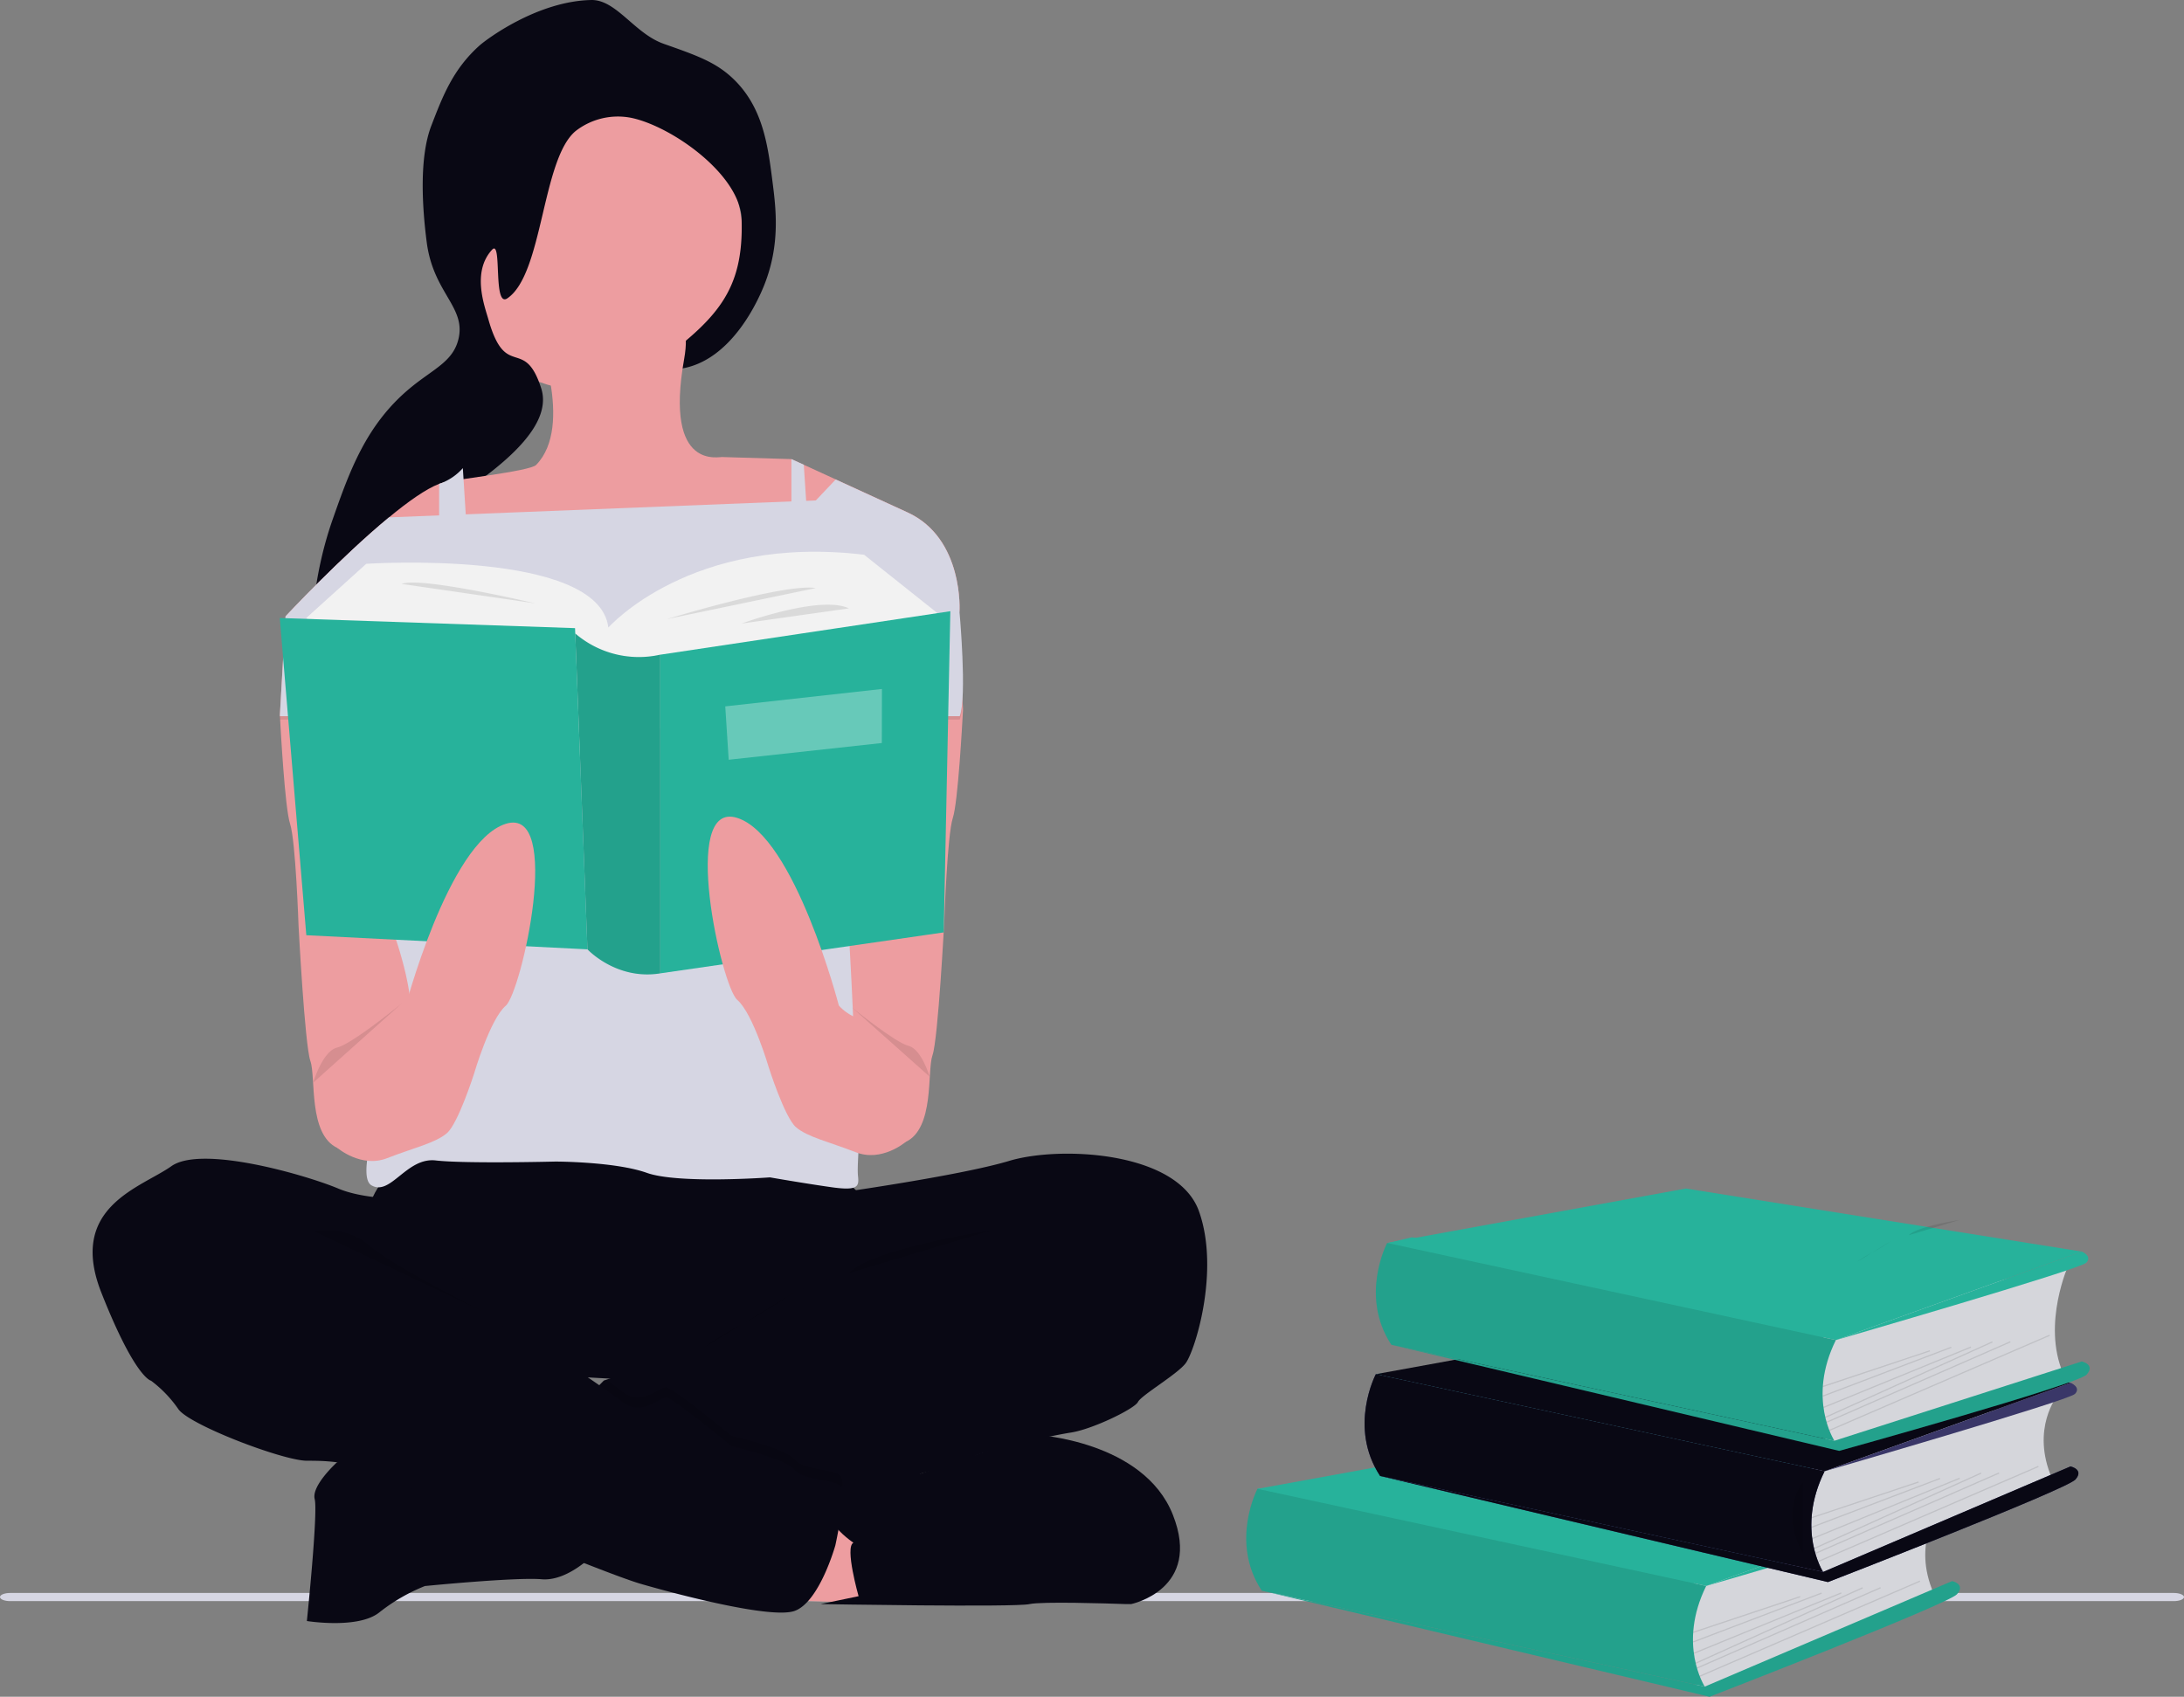 <svg xmlns="http://www.w3.org/2000/svg" width="799.946" height="621.627"><rect width="100%" height="100%" fill="#808080" stroke="none"/><g transform="translate(-583 -242.762)"><path fill="#d6d6e3" d="M1382.946 827.859c0 .829-1.658 1.494-3.723 1.494h-792.5c-2.065 0-3.723-.665-3.723-1.494s1.658-1.494 3.723-1.494h792.5c2.065 0 3.723.666 3.723 1.494Z"/><circle cx="55.446" cy="55.446" r="55.446" fill="#ed9da0" transform="translate(744.23 275.186)"/><path fill="#090814" d="M826.051 258.796c12.213 4.292 19.2 6.749 25.6 12.915 10.812 10.417 12.6 24.338 14.255 37.274 1.3 10.119 2.975 23.2-2.958 38.151-2.022 5.1-11.833 27.829-30.608 30.7-3.687.564-12.344.712-9.849-1.13 23.097-17.049 32.952-27.34 32.142-53.617-.5-16.323-25.447-33.954-40.259-37.123a25.228 25.228 0 0 0-20.5 4.775c-12.45 10.221-11.92 52.486-25.048 61.32-5.4 3.634-1.8-21.944-5.606-17.8-7.506 8.184-2.692 20.708-1.342 25.489 6.4 22.641 13.1 5.9 19.343 25.232 6.747 20.873-39.909 43.406-41.923 48.067-3.5 8.108 34.018 38.1 20.283 44.769-17.433 8.471-31.176-2.561-39.279 6.9-4.53 5.283-2.079 10.886-10.263 27.332-2.671 5.369-4.015 8.053-5.19 7.958-5.6-.45-14.656-45.242 0-86.955 6.149-17.506 12.173-34.654 28.315-48.069 8.539-7.091 15.7-9.642 17.737-17.923 2.912-11.833-9.179-16.879-11.6-35.543-1.657-12.765-2.821-31.021 1.69-42.723 4.256-11.051 7.951-20.642 17.621-29.339 2.321-2.09 21.072-16.29 40.952-16.69 9.152-.184 15.877 12.294 26.487 16.023Z"/><path fill="#27B29B" d="m1207.948 823.793-149.511-.729-14.856-34.845 52.531-3.813-9.156-38.2 103.9-13.467-99.492-34.587 8.789-2.088 159.981 26.1-8.813 59.617-12.593 32.765Z"/><path fill="#d5d6db" d="M1293.248 796.028s-9.9 12.086-2.04 30.358l-79.062 34.29-7.587 1.59-3.494-15.288 2.337-19.294v-10.545Z"/><path fill="#27B29B" d="m1043.581 788.218 109.429-19.949 145 23.1-90.061 32.424Z"/><path fill="#27B29B" d="M1043.582 788.214s-10.234 19.39 1.559 37.3l162.274 35.163s-10.073-15.446.52-36.884Z"/><path d="M1043.582 788.214s-10.234 19.39 1.559 37.3l162.274 35.163s-10.073-15.446.52-36.884Z" opacity=".1"/><path fill="#27B29B" d="m1207.415 860.677 90.594-38.658s5.067 1.092 1.791 4.8-90.638 37.566-90.638 37.566l-164.021-38.872Z"/><path d="m1207.415 860.677 90.594-38.658s5.067 1.092 1.791 4.8-90.638 37.566-90.638 37.566l-164.021-38.872Z" opacity=".1"/><path d="m1203.1 840.592 39.186-13.073.138.415-39.186 13.073zM1203.085 844.109l47.046-17.89.155.408-47.046 17.89zM1203.348 848.255l53.992-22.1.166.404-53.992 22.1zM1203.978 851.91l61.2-27.646.18.398-61.2 27.646zM1204.464 853.689l67.279-29.453.175.4-67.279 29.453zM1205.48 856.676l80.69-34.851.173.401-80.69 34.851z" opacity=".1"/><path fill="#27B29B" d="M1298.009 791.368s3.975 1.6 1.642 4.08-91.716 28.344-91.716 28.344Z"/><path fill="#d5d6db" d="M1336.619 754.016s-9.9 12.082-2.036 30.358l-79.062 34.29-7.587 1.6-3.495-15.288 2.372-19.289v-10.56Z"/><path fill="#090814" d="m1086.957 746.202 109.425-19.945 145 23.1-90.061 32.424Z"/><path fill="#3a3768" d="M1086.939 746.202s-10.239 19.39 1.555 37.3l162.274 35.163s-10.068-15.459.537-36.888Z"/><path fill="#090814" d="M1086.939 746.202s-10.239 19.39 1.555 37.3l162.274 35.163s-10.068-15.459.537-36.888l-51.316-11.108Z"/><path fill="#3a3768" d="m1250.786 818.664 90.6-38.658s5.063 1.092 1.786 4.8-90.638 37.565-90.638 37.565L1088.512 783.5Z"/><path fill="#090814" d="m1250.786 818.664 90.6-38.658s5.063 1.092 1.786 4.8-90.638 37.565-90.638 37.565L1088.512 783.5Z"/><path d="M1243.36 785.685s-8.736 10.483 0 26.209M1246.474 798.585l39.186-13.073.138.415-39.186 13.073zM1246.465 802.1l47.046-17.89.155.408-47.046 17.89zM1246.722 806.239l53.992-22.1.166.404-53.992 22.1zM1247.357 809.895l61.2-27.646.18.398-61.2 27.646zM1247.836 811.668l67.279-29.453.175.4-67.279 29.453zM1248.855 814.656l80.69-34.851.173.401-80.69 34.851z" opacity=".1"/><path fill="#3a3768" d="M1341.384 749.356s3.971 1.6 1.642 4.076-91.7 28.344-91.7 28.344Z"/><path fill="#d5d6db" d="M1340.725 705.954s-9.9 21.7-2.04 39.968l-79.063 24.682-7.57 1.6-3.494-15.288 2.337-19.294v-10.557Z"/><path fill="#27B29B" d="m1091.076 698.144 109.429-19.949 145 23.1-90.062 32.42Z"/><path fill="#27B29B" d="M1091.076 698.14s-10.252 19.39 1.542 37.3l162.274 35.163s-10.073-15.459.533-36.884Z"/><path d="M1091.076 698.14s-10.252 19.39 1.542 37.3l162.274 35.163s-10.073-15.459.533-36.884Z" opacity=".1"/><path fill="#27B29B" d="m1254.909 770.602 90.594-29.048s5.067 1.092 1.791 4.8-90.638 27.956-90.638 27.956l-164.021-38.871Z"/><path d="m1254.909 770.602 90.594-29.048s5.067 1.092 1.791 4.8-90.638 27.956-90.638 27.956l-164.021-38.871Z" opacity=".1"/><path d="m1250.598 750.522 39.186-13.073.138.415-39.186 13.073zM1250.587 754.039l47.046-17.89.155.408-47.046 17.89zM1250.839 758.181l53.992-22.1.166.404-53.992 22.1zM1251.48 761.833l61.2-27.646.18.398-61.2 27.646zM1251.961 763.61l67.279-29.453.175.4-67.279 29.453zM1252.979 766.6l80.69-34.851.173.401-80.69 34.851z" opacity=".1"/><path fill="#27B29B" d="M1345.503 701.293s3.975 1.6 1.642 4.08-91.7 28.344-91.7 28.344Z"/><path d="M1300.665 689.727s-15.581 2.359-18.49 5.561M1263.201 705.072a33.44 33.44 0 0 1 5.015-3.114 81.812 81.812 0 0 0 7.426-4.538" opacity=".1"/><path fill="#ed9da0" d="M884.853 616.508s18.984 49.63 29.778 44.667 7.867-26.056 9.926-31.838 4.343-49.63 4.343-49.63 1.042-31.019 3.1-37.3c1.911-5.77 3.462-34.865 3.722-39.444v-.608l-2.047-35.982-11.589-2.891-26.873 9.933-3.722 21.254-1.452 8.3-.62 3.536ZM736.397 618.68s-18.984 49.63-29.778 44.667-7.866-26.056-9.926-31.838-4.343-49.63-4.343-49.63-1.042-31.019-3.1-37.3c-1.911-5.77-3.462-34.865-3.722-39.444v-.608l2.06-35.982 11.589-2.891 26.875 9.926 3.722 21.254 1.452 8.3.62 3.536Z"/><path fill="#090814" d="M728.953 668.111s-14.48 15.919-9.107 18.81 40.126 57.075 40.126 57.075 114.149 14.059 135.681-7.035 21.093-58.775 21.093-58.775-17.3 3.722-19.182 1.7-12.246-11.775-12.246-11.775-146.44-8.884-156.365 0Z"/><path fill="#ed9da0" d="m934.448 466.898-37.222 29.778-11.254.819-4.132.3-69.4 5.087-71.96-5.263-10.708-.782-13.648-.993-28.537-27.3s20.2-21.639 37.893-36.243c6.973-5.77 13.561-10.435 18.363-12.271l.819-.285c3.02-1.178 32.6-4.261 34.754-6.688 13.971-14.405 0-48.749 0-48.749s61.629-31.838 54.184 9.926 13.34 35.583 14.2 35.978l25.09.749 4.578 2.1 11.675 5.348 26.341 12.085c20.676 9.517 18.964 36.404 18.964 36.404Z"/><path d="M934.534 506.378H685.526v-.608l2.06-35.982s20.2-21.639 37.893-36.243l156.336-6.2 7.271-7.668 26.34 12.082c20.683 9.5 19.021 36.391 19.021 36.391s2.829 31.156.087 38.228Z" opacity=".1"/><path fill="#d6d6e3" d="M934.534 505.137H685.526v-.608l2.06-35.982s20.2-21.639 37.893-36.243l156.336-6.2 7.271-7.668 26.34 12.082c20.683 9.5 19.021 36.391 19.021 36.391s2.829 31.156.087 38.228Z"/><path fill="#d6d6e3" d="m877.409 413.027 4.157 63.39 4.454 21.093 3.4 16.13s8.685 124.076 6.2 130.28 1.241 11.167 1.762 14.467-.521 11.589-.112 15.311 0 5.372-9.5 4.045-22.756-3.635-22.756-3.635-33.5 2.482-45.077-1.65-33.5-4.144-33.5-4.144-33.091.831-43.836-.409-16.552 13.239-23.574 9.095 8.263-44.245 13.227-55.834-6.613-40.945-6.613-40.945l14.889-82.6 3.313-18.723v-58.863l.819-.285a20.422 20.422 0 0 0 7.866-5.484l3.722 59.234 116.631 4.144v-66.667"/><path fill="#ed9da0" d="m864.655 828.864 49.221 1.576-7.06-36.5-37.707 3.586Z"/><path fill="#090814" d="M1017.168 742.347c-3.313 4.132-16.13 11.576-17.371 14.058s-16.539 9.926-24.406 11.167-32.669 6.626-37.223 9.517c-3.263 2.084-29.456 8.685-46.665 12.346a132.411 132.411 0 0 1-14.132 2.544c-7.445.409-88.913-27.3-88.913-27.3l15.708-16.13.869-.3c4.442-1.5 24.964-8.437 36.354-11.738 12.83-3.722 27.719-19.021 27.719-19.021s21.912-7.445 24.815-8.276-7.445-28.947-7.445-28.947 47.558-6.6 66.17-12.2 61.629-3.524 69.483 18.4-1.6 51.748-4.963 55.88ZM800.442 812.238s-9.5 9.926-19.021 9.107-42.794 2.482-42.794 2.482a66.713 66.713 0 0 0-16.763 9.715c-7.78 6.129-26.465 3.1-26.465 3.1s4.132-39.7 2.866-44.667 8.177-13.486 8.177-13.486l11.167-2.841 28.289-7.246 40.536 14.058Z"/><path d="M891.497 789.433a132.46 132.46 0 0 1-14.132 2.544c-7.445.409-88.913-27.3-88.913-27.3l15.708-16.13.869-.3c2.482 1.749 4.516 3.251 5.968 4.392 6.837 5.385 13.437-1.65 15.919-1.65s23.981 17.783 23.981 17.783 19.852 4.554 23.165 8.685 14.889 3.313 16.949 6.2c.618.9.692 3.096.486 5.776Z" opacity=".1"/><path fill="#090814" d="M738.631 681.959s-20.075 1.154-31.652-3.722-50.04-16.13-61.207-8.226-38.054 14.889-25.647 46.33 18.2 32.26 18.2 32.26a44.793 44.793 0 0 1 9.926 10.3c3.722 5.794 38.464 19.021 47.149 19.021s23.984 0 45.486 14.889 40.948 16.548 40.948 16.548 27.3 11.167 35.8 13.648 47.335 13.226 56.442 9.926 14.889-24 14.889-24 4.132-18.611 2.06-21.5-13.648-2.072-16.949-6.2-23.165-8.685-23.165-8.685-21.453-17.792-23.934-17.792-9.082 7.023-15.919 1.65a363.155 363.155 0 0 0-42.819-27.3c-15.711-8.275-29.608-47.147-29.608-47.147Z"/><path d="M698.269 693.957a23.7 23.7 0 0 1 20.336 5.372c9.926 8.276 43.327 24.89 43.327 24.89M946.445 693.436s-44.258 6.7-52.521 15.795" opacity=".1"/><path fill="#090814" d="M997.315 830.44h-1.948c-7-.248-30.709-.993-35.275 0-5.372 1.241-76.518 0-76.518 0l13.909-2.891s-5.162-18.09-1.886-19.592c0 0-18.611-12.259-4.578-20.535s29.158-4.789 29.158-4.789l35.225-11.936 6.762-2.3s39.7 2.072 50.449 29.369-15.298 32.674-15.298 32.674Z"/><path fill="#f2f2f2" d="m695.19 469.168 21.961-19.852s85.153-5.583 88.677 23.364c0 0 30.188-34.319 93.677-26.676l26.862 21.391-74.247 32.582-72.15 25.026-53.142-23.785Z"/><path fill="#27B29B" d="m685.476 469.168 9.72 116.222 102.983 5.174-4.471-115.726-.087-1.948ZM931.085 466.687l-106.234 15.931v116.739l103.814-15Z"/><path fill="#fff" d="m906.033 495.175-57.385 6.378 1.253 19.554 56.095-6.129Z" opacity=".3"/><path fill="#ed9da0" d="m700.775 647.626 5.844 15.72s8.685 7.445 18.19 3.722 17.793-5.571 21.924-9.194 9.926-21.825 9.926-21.825 5.794-19.852 11.576-24.815 21.093-73.341 0-66.654-37.223 68.726-37.223 68.726-3.722 4.541-9.095 4.963-16.13-.831-18.2 3.722-9.146 16.541-2.942 25.635Z"/><path fill="#27B29B" d="M824.85 482.606a35.734 35.734 0 0 1-31.155-7.767l4.479 115.713s10.546 11.415 26.676 8.809Z"/><path d="M824.85 482.606a35.734 35.734 0 0 1-31.155-7.767l4.479 115.713s10.546 11.415 26.676 8.809ZM827.331 469.566s43.216-13.214 54.482-11.353M778.993 463.798s-41.888-9.926-48.886-7.11M854.578 471.215s28.9-10.6 39.345-5.559M840.025 737.023a95 95 0 0 1 14.244-8.847c7.444-3.586 21.093-12.891 21.093-12.891M730.105 610.404s-18.128 14.827-23.574 16.13-8.809 12.867-8.809 12.867" opacity=".1"/><path fill="#ed9da0" d="m920.43 645.418-5.782 15.758s-8.685 7.445-18.2 3.722-17.78-5.571-21.924-9.194-9.926-21.825-9.926-21.825-5.782-19.852-11.576-24.815-21.093-73.341 0-66.654 37.223 68.726 37.223 68.726 3.722 4.541 9.095 4.963 16.13-.831 18.2 3.722 9.09 16.54 2.89 25.597Z"/><path d="M894.94 611.766s15.97 13 20.783 14.144 7.766 11.282 7.766 11.282" opacity=".1"/></g></svg>